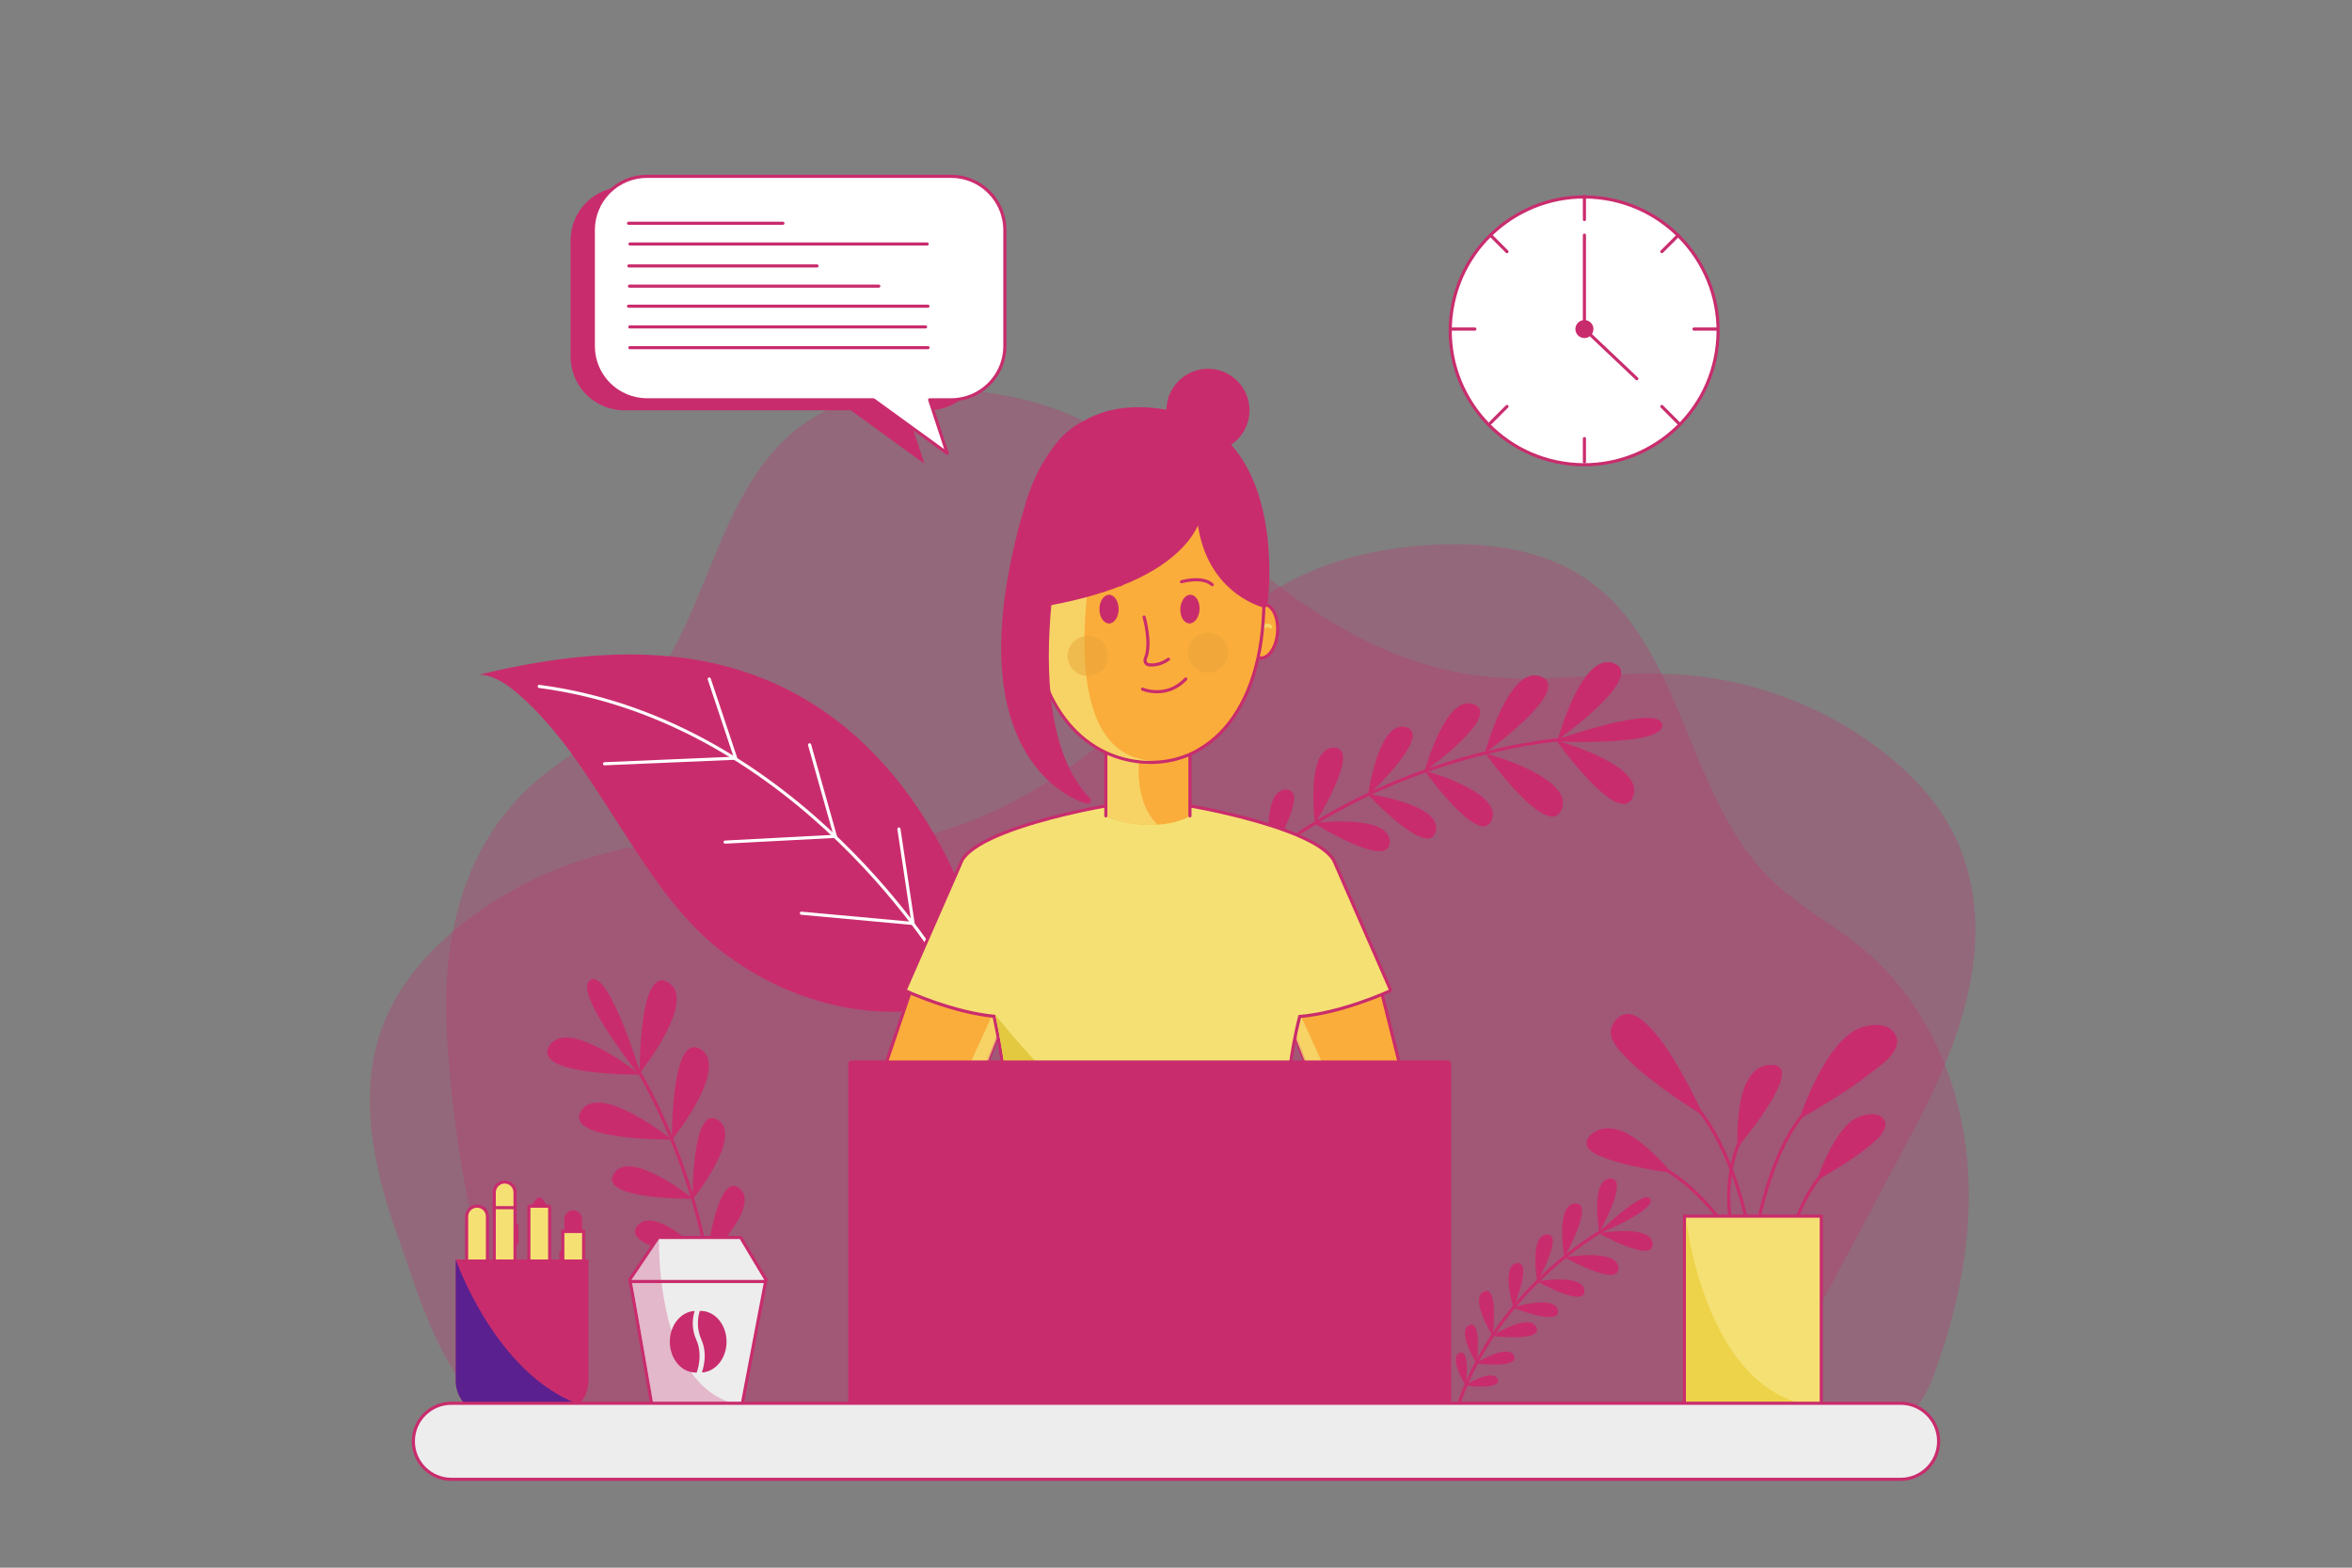 <?xml version="1.0" encoding="utf-8"?>
<!-- Generator: Adobe Illustrator 27.5.0, SVG Export Plug-In . SVG Version: 6.00 Build 0)  -->
<svg version="1.1" xmlns="http://www.w3.org/2000/svg" xmlns:xlink="http://www.w3.org/1999/xlink" x="0px" y="0px"
	viewBox="0 0 750 500" style="enable-background:new 0 0 750 500;" xml:space="preserve">
	<rect x="0" y="0" width="750" height="500" fill="#808080" stroke="none"/>
	<g id="BACKGROUND">
	</g>
	<g id="OBJECTS">
		<g>
			<path style="opacity:0.27;fill:#C92C6D;" d="M152.793,446.436c3.062,2.283,8.432,3.921,13.726,5.48h440.842
			c0.672-0.411,1.326-0.854,1.94-1.365c3.865-3.214,5.903-8.075,7.635-12.794c8.362-22.78,12.897-47.339,9.968-71.428
			c-2.929-24.089-13.817-47.677-32.395-63.288c-9.478-7.964-20.72-13.742-29.609-22.358c-27.298-26.458-27.682-74.431-59.01-95.966
			c-14.434-9.922-32.919-12.043-50.396-10.889c-16.327,1.078-32.719,4.854-46.848,13.105c-14.755,8.617-26.327,21.62-38.589,33.52
			c-24.578,23.855-54.429,44.578-88.449,48.545c-21.64,2.523-43.541-1.897-65.287-0.569c-23.736,1.45-46.999,9.926-66.104,24.086
			c-12.234,9.067-22.993,20.774-28.305,35.046c-7.859,21.116-2.898,44.803,4.695,66.016
			C131.846,408.212,140.036,436.925,152.793,446.436z" />
			<path style="opacity:0.27;fill:#C92C6D;" d="M596.479,386.305c-11.59,21.743-23.266,43.441-34.865,65.178
			c-1.561,2.926-3.225,5.968-5.969,7.832c-3.543,2.406-8.143,2.372-12.423,2.25c-23.193-0.66-46.331-1.082-69.521-1.293
			c-53.399-0.487-106.799-0.974-160.198-1.461c-23.96-0.218-47.919-0.437-71.879-0.655c-15.673-0.143-31.263,0.457-46.902,0.502
			c-7.952,0.023-16.393-1.498-22.273-6.852c-4.89-4.453-7.34-10.922-9.466-17.185c-11.444-33.717-18.334-68.974-20.456-104.516
			c-1.82-30.487,4.964-61.281,29.38-81.796c9.098-7.645,19.89-13.192,28.423-21.463c26.205-25.399,26.573-71.45,56.647-92.123
			c13.856-9.525,31.6-11.561,48.378-10.453c15.673,1.035,31.409,4.66,44.972,12.581c14.165,8.271,25.273,20.754,37.043,32.178
			c23.594,22.899,52.249,42.792,84.907,46.601c20.773,2.422,41.797-1.822,62.672-0.546c22.785,1.392,45.117,9.529,63.456,23.121
			c11.745,8.704,22.072,19.942,27.172,33.642c11.141,29.934-1.004,61.34-15.062,87.997
			C605.859,368.673,601.176,377.493,596.479,386.305z" />
		</g>
		<g>
			<g>
				<g>
					<g>
						<path style="fill:#C92C6D;" d="M509.812,393.314c0,0,17.48,9.857,17.19,3.435c-0.26-5.752-13.847-3.955-16.677-3.518
						C509.995,393.282,509.812,393.314,509.812,393.314z" />
					</g>
					<g>
						<path style="fill:#C92C6D;"
							d="M509.987,393.102c0,0,9.857-17.48,3.435-17.19C507,376.203,509.987,393.102,509.987,393.102z" />
					</g>
					<g>
						<path style="fill:#C92C6D;" d="M498.893,400.995c0,0,17.48,9.857,17.19,3.435C515.793,398.009,498.893,400.995,498.893,400.995
						z" />
					</g>
					<g>
						<path style="fill:#C92C6D;" d="M498.839,401.024c0,0,9.857-17.48,3.435-17.19C495.853,384.124,498.839,401.024,498.839,401.024
						z" />
					</g>
					<g>
						<path style="fill:#C92C6D;" d="M490.145,408.663c0,0,15.335,8.647,15.081,3.014
						C504.971,406.043,490.145,408.663,490.145,408.663z" />
					</g>
					<g>
						<path style="fill:#C92C6D;" d="M490.203,408.805c0,0,8.647-15.335,3.014-15.081
						C487.583,393.978,490.203,408.805,490.203,408.805z" />
					</g>
					<g>
						<path style="fill:#C92C6D;" d="M482.409,417.017c0,0,15.294,6.186,14.378,0.982
						C495.871,412.793,482.409,417.017,482.409,417.017z" />
					</g>
					<g>
						<path style="fill:#C92C6D;" d="M482.649,417.235c0,0,6.186-15.294,0.982-14.378
						C478.426,403.772,482.649,417.235,482.649,417.235z" />
					</g>
					<g>
						<g>
							<path style="fill:#C92C6D;" d="M475.763,426.077c0,0,16.374,2.022,14.143-2.769
							C487.675,418.517,475.763,426.077,475.763,426.077z" />
						</g>
						<g>
							<path style="fill:#C92C6D;" d="M475.97,426.059c0,0,2.022-16.374-2.769-14.143C468.41,414.147,475.97,426.059,475.97,426.059z
							" />
						</g>
					</g>
					<g>
						<g>
							<path style="fill:#C92C6D;" d="M470.547,434.848c0,0,14.196,1.753,12.262-2.401
							C480.875,428.293,470.547,434.848,470.547,434.848z" />
						</g>
						<g>
							<path style="fill:#C92C6D;" d="M470.905,434.925c0,0,1.753-14.196-2.401-12.262
							C464.35,424.597,470.905,434.925,470.905,434.925z" />
						</g>
					</g>
					<g>
						<g>
							<path style="fill:#C92C6D;" d="M467.063,441.901c0,0,12.124,1.497,10.473-2.05
							C475.884,436.303,467.063,441.901,467.063,441.901z" />
						</g>
						<g>
							<path style="fill:#C92C6D;" d="M467.434,442.02c0,0,1.497-12.124-2.05-10.473C461.836,433.199,467.434,442.02,467.434,442.02z
							" />
						</g>
					</g>
				</g>
			</g>
			<path style="fill:#C92C6D;" d="M509.035,393.844c0,0,19.228-7.864,17.201-11.431C524.208,378.846,509.035,393.844,509.035,393.844
			z" />
			<path style="fill:none;stroke:#C92C6D;stroke-miterlimit:10;"
				d="M512.841,391.409c0,0-42.306,22.038-51.114,69.477" />
		</g>
		<g>
			<g>
				<g>
					<g>
						<path style="fill:#C92C6D;" d="M204.067,342.727c0,0-34.69,0.37-28.901-9.116c5.185-8.497,24.27,5.543,28.193,8.563
						C203.816,342.525,204.067,342.727,204.067,342.727z" />
					</g>
					<g>
						<path style="fill:#C92C6D;" d="M203.979,342.261c0,0-0.37-34.69,9.116-28.901C222.58,319.149,203.979,342.261,203.979,342.261z
						" />
					</g>
					<g>
						<path style="fill:#C92C6D;" d="M214.209,363.459c0,0-34.69,0.369-28.901-9.116
						C191.096,344.857,214.209,363.459,214.209,363.459z" />
					</g>
					<g>
						<path style="fill:#C92C6D;" d="M214.266,363.547c0,0-0.37-34.69,9.116-28.901C232.868,340.434,214.266,363.547,214.266,363.547
						z" />
					</g>
					<g>
						<path style="fill:#C92C6D;" d="M221.073,382.361c0,0-30.434,0.324-25.355-7.998
						C200.796,366.041,221.073,382.361,221.073,382.361z" />
					</g>
					<g>
						<path style="fill:#C92C6D;" d="M220.866,382.528c0,0-0.324-30.434,7.998-25.355
						C237.186,362.251,220.866,382.528,220.866,382.528z" />
					</g>
					<g>
						<path style="fill:#C92C6D;" d="M225.832,401.46c0,0-28.322-3.37-22.598-10.491C208.957,383.848,225.832,401.46,225.832,401.46z
						" />
					</g>
					<g>
						<path style="fill:#C92C6D;" d="M225.287,401.591c0,0,3.37-28.322,10.491-22.598
						C242.899,384.716,225.287,401.591,225.287,401.591z" />
					</g>
				</g>
			</g>
			<path style="fill:#C92C6D;" d="M204.801,344.177c0,0-22.576-27.931-16.533-31.645
			C194.311,308.817,204.801,344.177,204.801,344.177z" />
			<path style="fill:none;stroke:#C92C6D;stroke-linecap:round;stroke-linejoin:round;stroke-miterlimit:10;" d="M201.065,337.318
			c0,0,27.972,41.979,27.637,98.163" />
		</g>
		<g>
			<g>
				<g>
					<g>
						<path style="fill:#C92C6D;" d="M496.301,236.19c0,0,20.135,28.251,24.391,17.986c3.812-9.195-18.776-16.348-23.526-17.74
						C496.612,236.274,496.301,236.19,496.301,236.19z" />
					</g>
					<g>
						<path style="fill:#C92C6D;" d="M496.73,235.987c0,0,28.251-20.135,17.986-24.391C504.45,207.341,496.73,235.987,496.73,235.987
						z" />
					</g>
					<g>
						<path style="fill:#C92C6D;" d="M473.574,240.206c0,0,20.135,28.251,24.391,17.986
						C502.221,247.927,473.574,240.206,473.574,240.206z" />
					</g>
					<g>
						<path style="fill:#C92C6D;" d="M473.469,240.212c0,0,28.251-20.135,17.986-24.391
						C481.19,211.566,473.469,240.212,473.469,240.212z" />
					</g>
					<g>
						<path style="fill:#C92C6D;" d="M454.256,245.793c0,0,17.665,24.785,21.398,15.779
						C479.388,252.566,454.256,245.793,454.256,245.793z" />
					</g>
					<g>
						<path style="fill:#C92C6D;" d="M454.243,246.059c0,0,24.785-17.664,15.779-21.398
						C461.015,220.927,454.243,246.059,454.243,246.059z" />
					</g>
					<g>
						<path style="fill:#C92C6D;" d="M436.018,253.197c0,0,19.405,20.902,21.789,12.082
						C460.19,256.46,436.018,253.197,436.018,253.197z" />
					</g>
					<g>
						<path style="fill:#C92C6D;" d="M436.233,253.715c0,0,20.902-19.405,12.082-21.789
						C439.496,229.543,436.233,253.715,436.233,253.715z" />
					</g>
					<g>
						<g>
							<path style="fill:#C92C6D;" d="M418.968,262.507c0,0,24.15,15.174,24.172,6.039
							C443.162,259.409,418.968,262.507,418.968,262.507z" />
						</g>
						<g>
							<path style="fill:#C92C6D;" d="M419.305,262.631c0,0,15.175-24.15,6.039-24.172
							C416.208,238.437,419.305,262.631,419.305,262.631z" />
						</g>
					</g>
					<g>
						<g>
							<path style="fill:#C92C6D;" d="M404.37,272.412c0,0,20.938,13.156,20.957,5.235
							C425.346,269.726,404.37,272.412,404.37,272.412z" />
						</g>
						<g>
							<path style="fill:#C92C6D;" d="M404.874,272.795c0,0,13.156-20.938,5.235-20.957
							C402.188,251.819,404.874,272.795,404.874,272.795z" />
						</g>
					</g>
					<g>
						<g>
							<path style="fill:#C92C6D;" d="M393.743,280.898c0,0,17.882,11.236,17.898,4.471
							C411.658,278.604,393.743,280.898,393.743,280.898z" />
						</g>
						<g>
							<path style="fill:#C92C6D;" d="M394.237,281.356c0,0,11.236-17.882,4.471-17.898
							C391.943,263.441,394.237,281.356,394.237,281.356z" />
						</g>
					</g>
				</g>
			</g>
			<path style="fill:#C92C6D;"
				d="M494.697,236.451c0,0,35.869,1.792,35.311-5.28C529.451,224.1,494.697,236.451,494.697,236.451z" />
			<path style="fill:none;stroke:#C92C6D;stroke-miterlimit:10;"
				d="M502.441,235.43c0,0-82.394,3.471-130.977,71.276" />
		</g>
		<g>
			<g>
				<g>
					<path style="fill:#C92C6D;" d="M316.324,316.203c1.252-0.544-9.122-31.023-9.796-32.635
					c-10.063-24.078-25.079-43.678-43.262-56.367c-33.59-23.44-72.827-21.051-110.512-12.038c4.673,0.112,8.902,3.053,12.724,6.369
					c25.005,21.697,38.27,61.281,64.048,81.428C254.521,322.496,287.175,328.759,316.324,316.203z" />
				</g>
			</g>
			<g>
				<path style="fill:none;stroke:#FFFFFF;stroke-linecap:round;stroke-linejoin:round;stroke-miterlimit:10;"
					d="M301.393,309.599
				c0,0-46.315-79.727-129.431-90.675" />
				<polyline
					style="fill:none;stroke:#FFFFFF;stroke-linecap:round;stroke-linejoin:round;stroke-miterlimit:10;"
					points="
				226.16,216.566 234.592,241.815 192.783,243.597 			" />
				<polyline
					style="fill:none;stroke:#FFFFFF;stroke-linecap:round;stroke-linejoin:round;stroke-miterlimit:10;"
					points="
				258.163,237.561 266.386,266.742 231.229,268.581 			" />
				<polyline
					style="fill:none;stroke:#FFFFFF;stroke-linecap:round;stroke-linejoin:round;stroke-miterlimit:10;"
					points="
				286.65,264.414 291.158,294.52 255.556,291.263 			" />
			</g>
		</g>
		<g>
			<g>
				<g>
					<g>
						<g>
							<polygon style="fill:#FAAD3B;stroke:#C92C6D;stroke-miterlimit:10;" points="326.804,308.56 321.073,323.109 283.244,419.204 
							279.313,404.962 275.121,361.095 291.29,313.299 						" />
							<g style="opacity:0.75;">
								<polygon style="fill:#F5E073;"
									points="321.073,323.109 283.244,419.204 279.313,404.962 317.08,322.264 							" />
							</g>
						</g>
						<g>
							<polygon style="fill:#FAAD3B;stroke:#C92C6D;stroke-miterlimit:10;" points="455.989,378.143 450.992,403.284 
							447.833,419.204 410.004,323.109 404.261,308.56 439.775,313.299 						" />
							<g style="opacity:0.75;">
								<polygon style="fill:#F5E073;"
									points="450.992,403.284 447.833,419.204 410.004,323.109 413.997,322.264 							" />
							</g>
						</g>
						<g>
							<g>
								<g>
									<path style="fill:#F5E073;" d="M323.31,378.635c-0.131,0-0.257-0.052-0.351-0.144c-0.096-0.094-0.149-0.223-0.149-0.356
									c0-0.805-0.02-1.617-0.05-2.422l-0.028-1.194l-0.029-0.704c-0.018-0.421-0.035-0.837-0.061-1.247
									c-0.051-0.938-0.101-1.869-0.141-2.801c-0.119-1.663-0.248-3.33-0.398-4.977l-0.022-0.254
									c-0.017-0.181-0.033-0.359-0.04-0.543l-0.031-1.103l-0.025-0.588c-0.018-0.431-0.036-0.855-0.064-1.286l-0.15-2.795
									c-0.109-1.669-0.239-3.325-0.389-4.981l-0.12-1.433l-0.169-1.607c-0.054-0.542-0.102-1.027-0.159-1.495l-0.074-0.674
									c-0.063-0.576-0.124-1.145-0.196-1.714l-0.078-0.577l-0.182-1.485c-0.06-0.484-0.119-0.961-0.188-1.427l-0.039-0.273
									c-0.057-0.398-0.113-0.791-0.163-1.177l-0.278-1.888c-0.043-0.301-0.086-0.603-0.138-0.899
									c-0.071-0.478-0.141-0.923-0.22-1.368c-0.211-1.358-0.431-2.676-0.65-3.964c-0.06-0.368-0.119-0.713-0.188-1.068
									c-0.138-0.81-0.286-1.596-0.432-2.368l-0.108-0.576c-0.109-0.565-0.219-1.114-0.329-1.663
									c-0.234-1.207-0.467-2.354-0.693-3.444c-13.188-1.266-27.798-7.941-27.946-8.01c-0.247-0.114-0.358-0.405-0.249-0.654
									l18.03-41.18c4.076-6.5,20.171-11.508,32.961-14.576c6.421-1.529,11.55-2.462,12.662-2.658
									c0.063-0.029,0.132-0.046,0.201-0.046c0.015,0,13.219,1.202,13.219,1.202s13.58-1.202,13.594-1.202
									c0.076,0,0.15,0.017,0.219,0.05c2.606,0.445,39.157,6.946,45.565,17.165l18.064,41.245c0.109,0.249-0.001,0.54-0.249,0.654
									c-0.152,0.07-15.257,6.967-28.605,8.076c-5.703,21.906-5.368,52.307-5.364,52.612c0.004,0.276-0.217,0.503-0.492,0.507
									l-12.559,0.191l-18.93,0.3l-22.061,0.34l-2.612,0.03C352.426,378.185,323.313,378.635,323.31,378.635z" />
									<path style="fill:#C92C6D;" d="M379.45,257.515v0.02c0.13,0.02,38.92,6.69,45.36,16.96l18.03,41.18
									c0,0-15.29,7.04-28.79,8.06c-5.88,22.25-5.47,53.09-5.47,53.09l-12.56,0.19l-18.93,0.3l-22.06,0.34l-2.61,0.03l-11.52,0.18
									l-17.59,0.27c0-0.81-0.02-1.63-0.05-2.44c-0.01-0.43-0.02-0.86-0.03-1.27c-0.03-0.64-0.05-1.27-0.09-1.89
									c-0.05-0.93-0.1-1.86-0.14-2.79c-0.12-1.68-0.25-3.35-0.4-5c-0.02-0.26-0.05-0.51-0.06-0.77c-0.01-0.37-0.02-0.75-0.03-1.1
									c-0.03-0.64-0.05-1.26-0.09-1.89c-0.05-0.93-0.1-1.86-0.15-2.79c-0.11-1.68-0.24-3.34-0.39-5
									c-0.04-0.48-0.08-0.95-0.12-1.43c-0.06-0.54-0.11-1.08-0.17-1.62c-0.05-0.5-0.1-1.01-0.16-1.5
									c-0.09-0.81-0.17-1.6-0.27-2.39c-0.03-0.2-0.05-0.39-0.08-0.59c-0.06-0.5-0.12-0.98-0.18-1.47
									c-0.06-0.49-0.12-0.97-0.19-1.44c-0.07-0.49-0.14-0.97-0.2-1.44c-0.07-0.47-0.14-0.95-0.21-1.42
									c-0.07-0.46-0.13-0.93-0.21-1.39c-0.07-0.47-0.14-0.92-0.22-1.37c-0.21-1.35-0.43-2.67-0.65-3.96
									c-0.06-0.37-0.12-0.72-0.19-1.08c-0.17-1-0.36-1.98-0.54-2.94c-0.11-0.57-0.22-1.12-0.33-1.67
									c-0.26-1.34-0.52-2.61-0.77-3.81c-13.35-1.18-28.15-8-28.15-8l18.03-41.18c4.02-6.4,20.66-11.42,32.62-14.29
									c7.18-1.71,12.68-2.66,12.73-2.67l0.01-0.02l0.3,0.03l12.88,1.17L379.45,257.515 M352.63,256.515
									c-0.124,0-0.246,0.023-0.358,0.067c-1.305,0.233-6.365,1.163-12.613,2.651c-12.883,3.091-29.106,8.156-33.235,14.731
									c-0.026,0.042-0.049,0.086-0.069,0.131l-18.03,41.18c-0.219,0.499,0.003,1.081,0.497,1.309
									c0.599,0.276,14.581,6.664,27.739,8.017c0.202,0.98,0.41,2.005,0.618,3.075c0.114,0.571,0.222,1.11,0.33,1.669l0.113,0.598
									c0.144,0.761,0.29,1.534,0.423,2.32c0.072,0.373,0.13,0.713,0.189,1.073c0.221,1.293,0.44,2.608,0.649,3.954
									c0.082,0.462,0.15,0.903,0.219,1.364c0.054,0.314,0.096,0.609,0.139,0.902l0.072,0.491l0.105,0.71l0.105,0.707
									c0.049,0.383,0.108,0.794,0.167,1.213l0.032,0.221c0.07,0.468,0.128,0.939,0.187,1.42l0.06,0.488l0.12,0.979
									c0.018,0.122,0.03,0.213,0.041,0.304c0.013,0.104,0.027,0.208,0.043,0.315c0.068,0.538,0.129,1.098,0.19,1.666l0.075,0.686
									c0.056,0.456,0.102,0.918,0.147,1.374l0.011,0.115c0.031,0.278,0.058,0.545,0.085,0.813
									c0.028,0.273,0.056,0.546,0.086,0.818l0.06,0.717l0.058,0.686c0.151,1.669,0.281,3.343,0.389,4.982l0.149,2.778
									c0.027,0.432,0.045,0.849,0.063,1.271l0.027,0.612l0.022,0.801l0.008,0.279c0.008,0.2,0.024,0.384,0.041,0.57l0.022,0.25
									c0.135,1.487,0.265,3.116,0.4,4.994c0.039,0.905,0.089,1.839,0.139,2.773c0.027,0.426,0.045,0.846,0.063,1.27l0.027,0.613
									l0.029,1.247c0.034,0.91,0.05,1.696,0.05,2.417c0,0.268,0.107,0.524,0.298,0.712c0.187,0.184,0.439,0.288,0.702,0.288
									c0.005,0,0.01,0,0.015,0l17.59-0.27l11.52-0.18l2.606-0.03l22.064-0.34l18.93-0.3l12.559-0.19
									c0.552-0.008,0.992-0.462,0.985-1.013c-0.004-0.304-0.333-30.33,5.259-52.139c13.332-1.201,27.799-7.804,28.419-8.09
									c0.495-0.228,0.716-0.81,0.498-1.31l-18.03-41.18c-0.02-0.045-0.043-0.089-0.069-0.13
									c-6.507-10.376-42.978-16.889-45.875-17.387c-0.108-0.04-0.223-0.062-0.339-0.062c-0.027,0-0.054,0.001-0.081,0.004
									l-13.551,1.192l-12.791-1.162l-0.291-0.029C352.696,256.517,352.663,256.515,352.63,256.515L352.63,256.515z" />
								</g>
							</g>
						</g>
						<path style="fill:#E3C940;" d="M377.09,377.315l-22.06,0.34l-2.61,0.03l-29.11,0.45c0-0.81-0.02-1.63-0.05-2.44
						c-0.01-0.43-0.02-0.86-0.03-1.27c-0.03-0.64-0.05-1.27-0.09-1.89c-0.05-0.93-0.1-1.86-0.14-2.79c-0.12-1.68-0.25-3.35-0.4-5
						c-0.02-0.26-0.05-0.51-0.06-0.77c-0.01-0.37-0.02-0.75-0.03-1.1c-0.03-0.64-0.05-1.26-0.09-1.89c-0.05-0.93-0.1-1.86-0.15-2.79
						c-0.11-1.68-0.24-3.34-0.39-5c-0.04-0.48-0.08-0.95-0.12-1.43c-0.06-0.54-0.11-1.08-0.17-1.62c-0.05-0.5-0.1-1.01-0.16-1.5
						c-0.09-0.81-0.17-1.6-0.27-2.39c-0.03-0.2-0.05-0.39-0.08-0.59c-0.06-0.5-0.12-0.98-0.18-1.47c-0.06-0.49-0.12-0.97-0.19-1.44
						c-0.07-0.49-0.14-0.97-0.2-1.44c-0.07-0.47-0.14-0.95-0.21-1.42c-0.07-0.46-0.13-0.93-0.21-1.39
						c-0.07-0.47-0.14-0.92-0.22-1.37c-0.21-1.35-0.43-2.67-0.65-3.96c-0.06-0.37-0.12-0.72-0.19-1.08c-0.17-1-0.36-1.98-0.54-2.94
						c-0.11-0.57-0.22-1.12-0.33-1.67c-0.26-1.34-0.52-2.61-0.77-3.81C317.39,323.675,345.67,360.065,377.09,377.315z" />
					</g>
					<g>
						<g>
							<g>
								<path style="fill:#FAAD3B;" d="M379.45,229.925v30.28c0,0-3.17,2.38-10.34,2.81c-0.7,0.04-1.45,0.06-2.23,0.06
								c-4.98,0-8.66-0.79-11.02-1.54c-2.15-0.68-3.23-1.33-3.23-1.33v-27.06L379.45,229.925z" />
								<g style="opacity:0.75;">
									<path style="fill:#F5E073;" d="M369.11,263.015c-0.7,0.04-1.45,0.06-2.23,0.06c-4.98,0-8.66-0.79-11.02-1.54
									c-2.15-0.68-3.23-1.33-3.23-1.33v-24.89l10.76,5.17C363.39,240.485,360.98,255.195,369.11,263.015z" />
								</g>
								<polyline
									style="fill:none;stroke:#C92C6D;stroke-linecap:round;stroke-linejoin:round;stroke-miterlimit:10;"
									points="
								352.628,260.209 352.628,233.141 379.45,229.921 379.45,260.209 							" />
							</g>
							<g>
								<g>
									<g>
										<path style="fill:#FAAD3B;stroke:#C92C6D;stroke-miterlimit:10;" d="M333.725,200.971c0.339,4.715-1.556,8.693-4.233,8.885
										c-2.676,0.192-5.12-3.474-5.459-8.189c-0.339-4.715,1.556-8.693,4.232-8.886
										C330.942,192.589,333.386,196.255,333.725,200.971z" />
										<g>
											<g style="opacity:0.75;">
												<path style="fill:#F5E073;" d="M325.844,199.481c0.724-0.704,1.813-0.723,2.659-0.212
												c0.973,0.588,1.358,1.747,1.665,2.775c0.215,0.719-0.907,1.026-1.121,0.309c-0.185-0.619-0.368-1.314-0.815-1.806
												c-0.385-0.423-1.1-0.697-1.566-0.244C326.129,200.826,325.306,200.004,325.844,199.481L325.844,199.481z" />
											</g>
										</g>
									</g>
									<g>
										<path style="fill:#FAAD3B;stroke:#C92C6D;stroke-miterlimit:10;" d="M397.701,200.971
										c-0.339,4.715,1.556,8.693,4.232,8.885c2.676,0.192,5.12-3.474,5.459-8.189c0.339-4.715-1.556-8.693-4.232-8.886
										C400.484,192.589,398.04,196.255,397.701,200.971z" />
										<g>
											<g style="opacity:0.75;">
												<path style="fill:#F5E073;" d="M405.582,199.481c-0.724-0.704-1.813-0.723-2.66-0.212
												c-0.973,0.588-1.358,1.747-1.665,2.775c-0.215,0.719,0.907,1.026,1.122,0.309c0.185-0.619,0.368-1.314,0.815-1.806
												c0.385-0.423,1.1-0.697,1.566-0.244C405.297,200.826,406.12,200.004,405.582,199.481L405.582,199.481z" />
											</g>
										</g>
									</g>
									<g>
										<g>
											<g>
												<path style="fill:#FAAD3B;" d="M366.836,243.161c-2.887,0-5.749-0.371-8.504-1.103c-2.068-0.54-4.06-1.268-5.918-2.163
												c-0.684-0.325-1.29-0.638-1.85-0.955c-0.922-0.512-1.881-1.116-2.929-1.845c-8.338-5.838-14.183-15.504-16.903-27.954
												c-1.174-5.519-1.74-11.571-1.682-17.991c-0.042-1.546-0.028-3.072,0.041-4.519l0.006-0.138l0.02-0.035
												c0.846-15.306,8.03-28.721,19.232-35.905c0.76-0.493,1.536-0.951,2.306-1.36c4.398-2.423,9.138-3.719,14.082-3.849
												c0.312-0.009,0.625-0.014,0.938-0.014c6.176,0,12.307,1.887,17.729,5.456c10.007,6.571,17.147,18.54,19.102,32.016
												l0.052,0.5c0.263,1.85,0.423,3.763,0.473,5.669c0.021,1.34,0.021,2.656,0,3.941l-0.059,1.858
												c-0.157,4.354-0.594,8.552-1.298,12.482c-2.714,14.863-9.554,26.142-19.262,31.765c-0.729,0.469-1.571,0.922-2.553,1.372
												l-0.303-0.412l0.209,0.454l-0.119,0.053c-3.637,1.631-7.593,2.527-11.749,2.659
												C367.542,243.156,367.188,243.161,366.836,243.161z" />
												<path style="fill:#C92C6D;" d="M365.674,145.831c6.29,0,12.241,1.941,17.456,5.374c9.73,6.39,16.89,17.94,18.88,31.67
												l0.05,0.48c0.26,1.83,0.42,3.72,0.47,5.63c0.02,1.33,0.02,2.64,0,3.92c-0.02,0.62-0.04,1.24-0.06,1.85
												c-0.16,4.43-0.6,8.56-1.29,12.41c-2.8,15.34-9.73,26.04-19.02,31.42c-0.81,0.52-1.66,0.96-2.51,1.35
												c-0.07,0.03-0.13,0.06-0.2,0.09c-3.59,1.61-7.48,2.49-11.57,2.62c-0.348,0.011-0.696,0.016-1.044,0.016
												c-2.845,0-5.658-0.365-8.376-1.086c-1.99-0.52-3.94-1.22-5.83-2.13c-0.61-0.29-1.22-0.6-1.82-0.94
												c-0.99-0.55-1.94-1.16-2.89-1.82c-7.74-5.42-13.85-14.61-16.7-27.65c-1.13-5.31-1.73-11.27-1.67-17.88
												c-0.04-1.51-0.03-3.02,0.04-4.5c0-0.02,0-0.02,0.02-0.05c0.82-15.44,8.25-28.73,19.01-35.63
												c0.74-0.48,1.5-0.93,2.27-1.34c4.23-2.33,8.9-3.66,13.86-3.79C365.058,145.836,365.367,145.831,365.674,145.831
												 M365.675,144.831h-0.001c-0.317,0-0.635,0.005-0.954,0.014c-5.02,0.132-9.837,1.448-14.312,3.914
												c-0.769,0.409-1.558,0.875-2.332,1.377c-11.326,7.263-18.593,20.812-19.456,36.265c-0.018,0.075-0.03,0.159-0.03,0.254
												c-0.068,1.408-0.082,2.947-0.04,4.526c-0.059,6.422,0.51,12.511,1.691,18.062c2.749,12.579,8.664,22.35,17.105,28.261
												c1.067,0.742,2.04,1.354,2.978,1.875c0.565,0.32,1.181,0.638,1.876,0.969c1.882,0.906,3.904,1.645,6.007,2.194
												c2.794,0.742,5.699,1.119,8.629,1.119c0.358,0,0.716-0.006,1.075-0.017c4.222-0.134,8.242-1.045,11.948-2.707l0.11-0.049
												l0.075-0.034c1.027-0.471,1.888-0.934,2.657-1.428c9.798-5.673,16.724-17.075,19.464-32.082
												c0.708-3.953,1.147-8.175,1.306-12.553l0.06-1.854c0.021-1.302,0.021-2.632,0-3.967c-0.051-1.938-0.212-3.871-0.48-5.756
												l-0.046-0.443c-1.978-13.655-9.201-25.753-19.326-32.402C378.174,146.746,371.948,144.831,365.675,144.831
												L365.675,144.831z" />
											</g>
											<path
												style="fill:none;stroke:#C92C6D;stroke-linecap:round;stroke-linejoin:round;stroke-miterlimit:10;"
												d="
											M364.825,196.818c0,0,2.467,8.421,0.427,13.197c-0.392,0.919,0.175,1.938,1.169,2.035
											c1.538,0.151,3.774-0.076,6.182-1.796" />
											<path
												style="fill:none;stroke:#C92C6D;stroke-linecap:round;stroke-linejoin:round;stroke-miterlimit:10;"
												d="
											M364.332,219.792c0,0,7.588,3.288,13.781-3.226" />
											<path
												style="fill:none;stroke:#C92C6D;stroke-linecap:round;stroke-linejoin:round;stroke-miterlimit:10;"
												d="
											M376.774,185.54c0,0,6.598-1.931,9.777,0.934" />
											<path
												style="fill:none;stroke:#C92C6D;stroke-linecap:round;stroke-linejoin:round;stroke-miterlimit:10;"
												d="
											M347.64,185.54c0,0,6.598-1.931,9.777,0.934" />
											<g style="opacity:0.75;">
												<path style="fill:#F5E073;" d="M367.88,242.645c-3.2,0.1-6.37-0.26-9.42-1.07c-1.99-0.52-3.94-1.22-5.83-2.13
												c-0.61-0.29-1.22-0.6-1.82-0.94c-0.99-0.55-1.94-1.16-2.89-1.82c-7.74-5.42-13.85-14.61-16.7-27.65
												c-1.13-5.31-1.73-11.27-1.67-17.88c-0.04-1.51-0.03-3.02,0.04-4.5c0-0.02,0-0.02,0.02-0.05
												c0.82-15.44,8.25-28.73,19.01-35.63l2.7,11.22c0,0-13.26,51.92,1.31,72.35C356.03,239.315,360.94,242.365,367.88,242.645
												z" />
											</g>
										</g>
										<g>
											<g style="opacity:0.49;">
												<path style="fill:#E8A137;" d="M391.413,209.668c-0.813,3.437-4.258,5.564-7.695,4.751
												c-3.437-0.813-5.564-4.258-4.751-7.695c0.813-3.437,4.258-5.564,7.695-4.751
												C390.1,202.786,392.227,206.231,391.413,209.668z" />
												<path style="fill:#E8A137;" d="M353.062,210.671c-0.813,3.437-4.258,5.564-7.695,4.751
												c-3.437-0.813-5.564-4.258-4.751-7.695c0.813-3.437,4.258-5.564,7.696-4.751
												C351.749,203.789,353.875,207.234,353.062,210.671z" />
											</g>
											<g>
												<g>
													<g>
														<g>
															<path style="fill:#C92C6D;" d="M382.519,194.07c-0.001,2.527-1.377,4.663-3.074,4.773
															c-1.697,0.11-3.072-1.848-3.071-4.376c0.001-2.526,1.376-4.664,3.075-4.775
															C381.145,189.583,382.52,191.543,382.519,194.07z" />
															<path style="fill:#C92C6D;" d="M356.705,193.908c0.135,2.524-1.124,4.731-2.813,4.932
															c-1.688,0.201-3.168-1.681-3.302-4.205c-0.135-2.522,1.124-4.731,2.814-4.933
															C355.092,189.502,356.57,191.385,356.705,193.908z" />
														</g>
													</g>
												</g>
											</g>
										</g>
									</g>
								</g>
							</g>
						</g>
					</g>
				</g>
			</g>
			<g>
				<path style="fill:#C92C6D;" d="M346.839,255.842c-0.039,0-0.078-0.005-0.118-0.014c-0.453-0.11-11.196-2.835-19.047-15.923
				c-9.663-16.107-10.501-39.989-2.489-70.982c0.565-2.187,1.183-4.349,1.836-6.428c0.126-0.516,0.271-1.06,0.433-1.602
				c1.83-6.139,4.289-11.464,7.309-15.83c3.087-4.773,6.615-8.162,10.48-10.061c5.086-3.076,11.094-4.647,17.82-4.647
				c2.967,0,6.126,0.307,9.395,0.912c-0.006-0.137-0.009-0.274-0.009-0.413c0-7.026,5.716-12.742,12.742-12.742
				c7.026,0,12.742,5.716,12.742,12.742c0,4.454-2.32,8.563-6.097,10.873c16.185,17.738,11.865,50.787,11.819,51.122
				c-0.018,0.14-0.097,0.265-0.213,0.345c-0.084,0.058-0.183,0.087-0.282,0.087c-0.039,0-0.077-0.004-0.116-0.014
				c-0.191-0.045-18.311-4.63-20.775-27.509c-2.259,6.501-11.3,20.058-47.479,26.828c-1.988,20.622-1.412,48.042,12.411,62.41
				c0.154,0.16,0.184,0.402,0.073,0.596C347.182,255.748,347.015,255.842,346.839,255.842z" />
				<path style="fill:#C92C6D;" d="M385.19,118.613c6.761,0,12.242,5.481,12.242,12.242c0,4.641-2.583,8.678-6.39,10.754
				c16.717,17.648,12.117,51.172,12.117,51.172s-19.801-4.712-20.641-30.637c0,0-0.082,21.124-48.192,30.019
				c-1.979,20.137-1.744,48.361,12.512,63.179c0,0-40.919-9.89-21.171-86.293c0.585-2.265,1.197-4.391,1.829-6.403
				c0.133-0.538,0.276-1.075,0.435-1.609c1.73-5.801,4.101-11.149,7.242-15.687c3.213-4.967,6.689-8.128,10.289-9.898
				c4.833-2.922,10.646-4.596,17.599-4.596c2.999,0,6.211,0.311,9.647,0.968c0.099,0.019,0.194,0.043,0.292,0.063
				c-0.029-0.341-0.052-0.684-0.052-1.032C372.948,124.094,378.429,118.613,385.19,118.613 M385.19,117.613
				c-7.24,0-13.141,5.839-13.241,13.056c-3.086-0.54-6.072-0.813-8.888-0.813c-6.802,0-12.884,1.587-18.079,4.717
				c-3.932,1.944-7.514,5.386-10.649,10.233c-3.033,4.382-5.515,9.755-7.36,15.945c-0.147,0.494-0.291,1.026-0.44,1.625
				c-0.653,2.08-1.27,4.241-1.834,6.423c-8.046,31.128-7.19,55.138,2.545,71.364c7.958,13.265,18.897,16.039,19.359,16.151
				c0.078,0.019,0.157,0.028,0.235,0.028c0.352,0,0.686-0.187,0.867-0.502c0.221-0.385,0.161-0.871-0.147-1.191
				c-13.609-14.145-14.244-41.168-12.309-61.641c19.775-3.744,33.884-9.969,41.941-18.504c2.396-2.539,3.885-4.918,4.81-6.897
				c1.558,10.444,6.399,16.75,10.494,20.33c5.182,4.529,10.22,5.766,10.432,5.817c0.077,0.018,0.154,0.027,0.232,0.027
				c0.2,0,0.397-0.06,0.565-0.175c0.233-0.159,0.387-0.41,0.426-0.689c0.187-1.365,4.33-33.11-11.55-51.087
				c3.626-2.45,5.832-6.549,5.832-10.976C398.432,123.553,392.492,117.613,385.19,117.613L385.19,117.613z" />
			</g>
		</g>
		<g>
			<path style="fill:#C92C6D;" d="M271.508,451.656c-0.276,0-0.5-0.224-0.5-0.5V339.225c0-0.276,0.224-0.5,0.5-0.5h190.219
			c0.276,0,0.5,0.224,0.5,0.5v111.931c0,0.276-0.224,0.5-0.5,0.5H271.508z" />
			<path style="fill:#C92C6D;" d="M461.727,339.225v111.93H271.508v-111.93H461.727 M461.727,338.225H271.508c-0.552,0-1,0.448-1,1
			v111.93c0,0.552,0.448,1,1,1h190.219c0.552,0,1-0.448,1-1v-111.93C462.727,338.673,462.279,338.225,461.727,338.225
			L461.727,338.225z" />
		</g>
		<g>
			<g>
				<path style="fill:#EDEDED;" d="M208.86,451.415c-0.244,0-0.452-0.176-0.493-0.415c-1.979-11.516-7.183-41.621-7.483-42.62
				c-0.045-0.151-0.018-0.321,0.076-0.448c0.094-0.127,0.241-0.207,0.399-0.207h42.36c0.149,0,0.29,0.066,0.385,0.182
				c0.095,0.114,0.134,0.266,0.106,0.412l-7.59,39.83c-0.006,0.033-0.016,0.065-0.028,0.096l-0.522,2.764
				c-0.044,0.236-0.251,0.407-0.491,0.407H208.86z" />
				<path style="fill:#C92C6D;" d="M243.72,408.225l-7.59,39.83h-0.01l-0.54,2.86h-26.72c0,0-7.17-41.71-7.5-42.69H243.72
				 M243.72,407.225h-42.36c-0.322,0-0.624,0.155-0.812,0.417c-0.188,0.262-0.238,0.598-0.136,0.903
				c0.296,1.092,4.626,26.043,7.462,42.54c0.083,0.48,0.499,0.831,0.986,0.831h26.72c0.481,0,0.893-0.342,0.983-0.815l0.515-2.726
				c0.015-0.043,0.026-0.087,0.035-0.133l7.59-39.83c0.056-0.293-0.022-0.595-0.212-0.825
				C244.3,407.358,244.018,407.225,243.72,407.225L243.72,407.225z M243.72,409.225h0.005H243.72L243.72,409.225z" />
			</g>
			<g>
				<path style="fill:#C92C6D;"
					d="M222.043,427.341c-1.635-3.68-1.212-7.011-0.536-9.213c-4.397,0.197-7.913,4.507-7.913,9.809
				c0,5.428,3.682,9.828,8.225,9.828c0.123,0,0.242-0.016,0.364-0.022C223.046,435.136,223.75,431.181,222.043,427.341z" />
				<path style="fill:#C92C6D;"
					d="M231.678,427.937c0-5.428-3.682-9.828-8.225-9.828c-0.105,0-0.207,0.014-0.312,0.019
				c-0.676,2.202-1.1,5.533,0.536,9.213c1.707,3.84,1.003,7.795,0.139,10.401C228.189,437.513,231.678,433.217,231.678,427.937z" />
			</g>
			<g>
				<path style="fill:#EDEDED;" d="M201.36,408.725c-0.185,0-0.355-0.103-0.441-0.266c-0.087-0.163-0.077-0.36,0.027-0.514
				l4.09-6.059l4.7-6.98c0.093-0.138,0.248-0.221,0.414-0.221h25.76c0.176,0,0.339,0.093,0.429,0.243l4.17,6.98l3.64,6.059
				c0.093,0.155,0.095,0.348,0.006,0.504c-0.089,0.157-0.255,0.254-0.435,0.254H201.36z" />
				<path style="fill:#C92C6D;" d="M235.91,395.185l4.17,6.98l3.64,6.06h-42.36l4.09-6.06l4.7-6.98H235.91 M235.91,394.185h-25.76
				c-0.333,0-0.644,0.165-0.829,0.441l-4.7,6.98l-4.089,6.059c-0.207,0.307-0.228,0.702-0.054,1.029
				c0.174,0.327,0.513,0.531,0.883,0.531h42.36c0.36,0,0.693-0.194,0.87-0.508c0.177-0.314,0.173-0.698-0.013-1.007l-3.64-6.06
				l-4.169-6.978C236.588,394.37,236.262,394.185,235.91,394.185L235.91,394.185z" />
			</g>
		</g>
		<g>

			<ellipse transform="matrix(0.158 -0.987 0.987 0.158 321.38 587.548)"
				style="fill:#FFFFFF;stroke:#C92C6D;stroke-linecap:round;stroke-linejoin:round;stroke-miterlimit:10;"
				cx="505.235" cy="105.313" rx="42.721" ry="42.721" />
			<g>
				<g>

					<line
						style="fill:#FFFFFF;stroke:#C92C6D;stroke-linecap:round;stroke-linejoin:round;stroke-miterlimit:10;"
						x1="505.235" y1="62.592" x2="505.235" y2="70.023" />

					<line
						style="fill:#FFFFFF;stroke:#C92C6D;stroke-linecap:round;stroke-linejoin:round;stroke-miterlimit:10;"
						x1="505.235" y1="139.877" x2="505.235" y2="147.309" />
				</g>
				<g>

					<line
						style="fill:#FFFFFF;stroke:#C92C6D;stroke-linecap:round;stroke-linejoin:round;stroke-miterlimit:10;"
						x1="462.877" y1="104.95" x2="470.309" y2="104.95" />

					<line
						style="fill:#FFFFFF;stroke:#C92C6D;stroke-linecap:round;stroke-linejoin:round;stroke-miterlimit:10;"
						x1="540.162" y1="104.95" x2="547.594" y2="104.95" />
				</g>
			</g>
			<g>
				<g>

					<line
						style="fill:#FFFFFF;stroke:#C92C6D;stroke-linecap:round;stroke-linejoin:round;stroke-miterlimit:10;"
						x1="475.283" y1="74.998" x2="480.538" y2="80.253" />

					<line
						style="fill:#FFFFFF;stroke:#C92C6D;stroke-linecap:round;stroke-linejoin:round;stroke-miterlimit:10;"
						x1="529.932" y1="129.647" x2="535.187" y2="134.902" />
				</g>
				<g>

					<line
						style="fill:#FFFFFF;stroke:#C92C6D;stroke-linecap:round;stroke-linejoin:round;stroke-miterlimit:10;"
						x1="475.283" y1="134.902" x2="480.538" y2="129.647" />

					<line
						style="fill:#FFFFFF;stroke:#C92C6D;stroke-linecap:round;stroke-linejoin:round;stroke-miterlimit:10;"
						x1="529.932" y1="80.253" x2="535.187" y2="74.998" />
				</g>
			</g>
			<path style="fill:#C92C6D;" d="M508.114,104.95c0,1.59-1.289,2.878-2.878,2.878c-1.59,0-2.878-1.289-2.878-2.878
			c0-1.59,1.289-2.879,2.878-2.879C506.825,102.072,508.114,103.36,508.114,104.95z" />
			<polyline style="fill:none;stroke:#C92C6D;stroke-linecap:round;stroke-linejoin:round;stroke-miterlimit:10;"
				points="
			505.235,74.998 505.235,104.95 521.951,120.783 		" />
		</g>
		<path style="opacity:0.27;fill:#C92C6D;" d="M236.12,448.055l-0.54,2.86h-26.72c0,0-7.17-41.71-7.5-42.69l4.09-6.06l4.7-6.98
		c0,0-0.16,5.54,0.7,13.04C212.51,422.885,218.04,445.055,236.12,448.055z" />
		<g>
			<g>
				<path style="fill:none;stroke:#C92C6D;stroke-miterlimit:10;"
					d="M559.533,395.771c0,0,4.242-29.432,17.327-42.338" />
				<g>
					<path style="fill:#C92C6D;" d="M573.798,356.858c0.209-0.113,0.424-1.25,0.5-1.464c0.466-1.317,0.966-2.622,1.491-3.916
					c1.608-3.969,3.45-7.86,5.645-11.54c2.54-4.258,5.651-8.679,9.984-11.271c2.158-1.29,5.274-1.922,7.773-1.733
					c4.174,0.316,7.176,3.853,5.063,7.821c-1.764,3.314-5.234,5.452-8.094,7.717c-4.446,3.521-9.22,6.631-14.06,9.579
					C579.371,353.713,576.612,355.34,573.798,356.858z" />
				</g>
			</g>
			<g>
				<path style="fill:none;stroke:#C92C6D;stroke-miterlimit:10;"
					d="M568.373,408.061c0,0,1.661-22.94,14.746-35.846" />
				<g>
					<path style="fill:#C92C6D;" d="M579.404,376.382c0.31-0.167,0.645-1.839,0.766-2.161c0.674-1.792,1.421-3.557,2.244-5.285
					c1.99-4.182,4.465-8.665,8.206-11.536c2.364-1.814,9.171-3.695,10.521,0.51c0.23,0.716,0.048,1.501-0.245,2.194
					c-1.051,2.484-3.348,4.199-5.384,5.848c-2.263,1.832-4.669,3.488-7.112,5.069C585.472,372.915,582.474,374.726,579.404,376.382z
					" />
				</g>
			</g>
			<g>
				<path style="fill:none;stroke:#C92C6D;stroke-miterlimit:10;"
					d="M539.205,351.264c0,0,13.509,11.499,19.748,47.658" />
				<g>
					<path style="fill:#C92C6D;" d="M543.191,355.829c-0.281-0.169-0.556-1.214-0.689-1.499c-0.624-1.334-1.267-2.659-1.924-3.977
					c-2.015-4.041-4.164-8.021-6.52-11.875c-2.425-3.966-5.057-7.947-8.36-11.246c-1.985-1.983-5.08-4.661-8.133-3.589
					c-1.948,0.683-3.679,2.992-3.918,4.966c-0.388,3.201,2.759,6.48,4.82,8.629c2.208,2.303,4.64,4.388,7.13,6.378
					c4.593,3.67,9.439,7.028,14.386,10.202C541.044,354.5,542.11,355.178,543.191,355.829z" />
				</g>
			</g>
			<g>
				<path style="fill:none;stroke:#C92C6D;stroke-miterlimit:10;"
					d="M553.34,396.55c0,0-5.804-17.023,1.901-33.709" />
				<g>
					<path style="fill:#C92C6D;"
						d="M554.088,365.876c-0.195-3.155-0.074-6.361,0.232-9.503c0.47-4.82,1.348-10.703,4.849-14.355
					c1.675-1.748,4.033-2.634,6.458-2.352c8.534,0.991-6.756,20.264-8.85,22.91C555.898,363.688,555.009,364.796,554.088,365.876z" />
				</g>
			</g>
			<g>
				<path style="fill:none;stroke:#C92C6D;stroke-miterlimit:10;"
					d="M553.099,395.867c0,0-11.375-19.991-28.741-26.006" />
				<g>
					<path style="fill:#C92C6D;"
						d="M533.038,374.056c-0.351-0.044-1.271-1.486-1.5-1.742c-1.281-1.431-2.621-2.811-4.018-4.13
					c-4.615-4.358-12.353-11.079-19.077-7.134c-0.769,0.451-1.479,1.033-1.957,1.785c-2.448,3.852,3.484,5.84,6.116,6.788
					c2.809,1.012,5.721,1.742,8.635,2.381c3.889,0.853,7.825,1.541,11.775,2.049C533.021,374.054,533.03,374.055,533.038,374.056z" />
				</g>
			</g>
			<g>
				<rect x="537.139" y="387.877" style="fill:#F5E073;" width="43.628" height="61.041" />
				<path style="fill:#C92C6D;" d="M580.268,388.377v60.041h-42.629v-60.041H580.268 M581.268,387.377h-1h-42.629h-1v1v60.041v1h1
				h42.629h1v-1v-60.041V387.377L581.268,387.377z" />
			</g>
			<path style="fill:#EDD349;"
				d="M578.26,448.418h-40.621v-60.041C537.639,388.377,543.381,443.638,578.26,448.418z" />
		</g>
		<g>
			<g>
				<g>
					<path style="fill:#F5E073;" d="M171.963,424.631c-0.112,0-0.226-0.006-0.341-0.018c-1.671-0.167-2.981-1.689-2.981-3.465
					v-35.972c0-0.276,0.224-0.5,0.5-0.5h5.643c0.276,0,0.5,0.224,0.5,0.5v36.133c0,0.888-0.346,1.722-0.973,2.349
					C173.684,424.285,172.85,424.631,171.963,424.631L171.963,424.631z" />
					<path style="fill:#C92C6D;" d="M174.784,385.177v36.132c0,1.558-1.263,2.821-2.821,2.821c-0.096,0-0.193-0.005-0.291-0.015
					c-1.469-0.147-2.531-1.492-2.531-2.968v-35.972H174.784 M174.784,384.177h-5.643c-0.552,0-1,0.448-1,1v35.972
					c0,2.029,1.507,3.77,3.431,3.963c0.131,0.013,0.262,0.02,0.391,0.02c2.107,0,3.821-1.714,3.821-3.821v-36.132
					C175.784,384.625,175.337,384.177,174.784,384.177L174.784,384.177z" />
				</g>
				<path style="fill:#C92C6D;" d="M172.907,382.418c-0.472-0.629-1.416-0.629-1.888,0l-1.878,2.504v0.256h5.643v-0.256
				L172.907,382.418z" />
			</g>
			<g>
				<polygon style="fill:#C92C6D;"
					points="163.742,389.528 165.335,390.713 165.335,396.635 163.742,398.056 			" />
				<g>
					<g>
						<path style="fill:#F5E073;" d="M160.921,416.937c-1.831,0-3.321-1.49-3.321-3.321v-29.443h6.643v29.443
						C164.242,415.447,162.752,416.937,160.921,416.937z" />
						<path style="fill:#C92C6D;" d="M163.742,384.672v28.943c0,1.558-1.263,2.822-2.821,2.822s-2.821-1.263-2.821-2.822v-28.943
						H163.742 M164.742,383.672h-1h-5.643h-1v1v28.943c0,2.107,1.714,3.822,3.821,3.822s3.821-1.714,3.821-3.822v-28.943V383.672
						L164.742,383.672z" />
					</g>
					<g>
						<path style="fill:#F5E073;" d="M157.599,385.172v-4.867c0-1.831,1.49-3.321,3.321-3.321c1.832,0,3.321,1.49,3.321,3.321v4.867
						H157.599z" />
						<path style="fill:#C92C6D;" d="M160.921,377.483c1.558,0,2.821,1.263,2.821,2.822v4.367h-5.643v-4.367
						C158.099,378.747,159.362,377.483,160.921,377.483 M160.921,376.483c-2.107,0-3.821,1.714-3.821,3.822v4.367v1h1h5.643h1v-1
						v-4.367C164.742,378.198,163.028,376.483,160.921,376.483L160.921,376.483z" />
					</g>
				</g>
			</g>
			<g>
				<path style="fill:#F5E073;" d="M152.116,424.631c-1.832,0-3.321-1.49-3.321-3.321v-33.311c0-1.831,1.49-3.321,3.321-3.321
				c1.831,0,3.321,1.49,3.321,3.321v33.311C155.437,423.141,153.947,424.631,152.116,424.631z" />
				<path style="fill:#C92C6D;" d="M152.116,385.177c1.558,0,2.821,1.263,2.821,2.821v33.311c0,1.558-1.263,2.821-2.821,2.821
				c-1.558,0-2.821-1.263-2.821-2.821v-33.311C149.294,386.44,150.558,385.177,152.116,385.177 M152.116,384.177
				c-2.107,0-3.821,1.714-3.821,3.821v33.311c0,2.107,1.714,3.821,3.821,3.821c2.107,0,3.821-1.714,3.821-3.821v-33.311
				C155.937,385.892,154.223,384.177,152.116,384.177L152.116,384.177z" />
			</g>
			<g>
				<polygon style="fill:#C92C6D;"
					points="179.968,398.065 178.375,399.249 178.375,405.171 179.968,406.592 			" />
				<g>
					<g>
						<path style="fill:#F5E073;" d="M182.789,425.473c-1.831,0-3.321-1.49-3.321-3.321v-29.443h6.643v29.443
						C186.111,423.983,184.621,425.473,182.789,425.473z" />
						<path style="fill:#C92C6D;" d="M185.611,393.208v28.943c0,1.558-1.263,2.822-2.821,2.822h0c-1.558,0-2.821-1.263-2.821-2.822
						v-28.943H185.611 M186.611,392.208h-1h-5.643h-1v1v28.943c0,2.107,1.714,3.822,3.821,3.822c2.107,0,3.822-1.714,3.822-3.822
						v-28.943V392.208L186.611,392.208z" />
					</g>
					<path style="fill:#C92C6D;" d="M182.789,386.02L182.789,386.02c1.558,0,2.822,1.263,2.822,2.822v4.367h-5.643v-4.367
					C179.968,387.283,181.231,386.02,182.789,386.02z" />
				</g>
			</g>
			<path style="fill:#C92C6D;" d="M187.64,401.705v38.71c0,2.9-1.15,5.53-3.02,7.46c-1.95,2.02-4.69,3.28-7.72,3.28h-20.82
			c-5.94,0-10.75-4.81-10.75-10.74v-38.71H187.64z" />
			<path style="fill:#5A208F;" d="M184.62,447.875c-1.95,2.02-4.69,3.28-7.72,3.28h-20.82c-5.94,0-10.75-4.81-10.75-10.74v-38.71
			C145.33,401.705,158.05,438.265,184.62,447.875z" />
		</g>
		<g>
			<path style="fill:#EDEDED;" d="M143.941,471.817c-6.689,0-12.132-5.442-12.132-12.132c0-6.69,5.442-12.132,12.132-12.132h462.118
			c6.689,0,12.132,5.442,12.132,12.132c0,6.689-5.442,12.132-12.132,12.132H143.941z" />
			<path style="fill:#C92C6D;" d="M606.059,448.053c6.424,0,11.632,5.208,11.632,11.632c0,6.424-5.208,11.632-11.632,11.632H143.941
			c-6.424,0-11.632-5.208-11.632-11.632c0-6.424,5.208-11.632,11.632-11.632H606.059 M606.059,447.053H143.941
			c-6.965,0-12.632,5.667-12.632,12.632c0,6.965,5.667,12.632,12.632,12.632h462.118c6.965,0,12.632-5.667,12.632-12.632
			C618.691,452.72,613.024,447.053,606.059,447.053L606.059,447.053z" />
		</g>
		<g>
			<path style="fill:#C92C6D;" d="M296.034,59.585h-96.96c-9.465,0-17.139,7.673-17.139,17.139v37.004
			c0,9.465,7.673,17.139,17.139,17.139h72.218l23.495,17.042l-5.6-17.042h6.847c9.465,0,17.139-7.673,17.139-17.139V76.724
			C313.173,67.258,305.499,59.585,296.034,59.585z" />
			<path style="fill:#FFFFFF;stroke:#C92C6D;stroke-linecap:round;stroke-linejoin:round;stroke-miterlimit:10;"
				d="M303.29,56.235
			h-96.96c-9.465,0-17.139,7.673-17.139,17.139v37.004c0,9.465,7.673,17.139,17.139,17.139h72.217l23.495,17.042l-5.6-17.042h6.847
			c9.465,0,17.139-7.673,17.139-17.139V73.374C320.429,63.909,312.756,56.235,303.29,56.235z" />
			<g>
				<g>

					<line
						style="fill:none;stroke:#C92C6D;stroke-linecap:round;stroke-linejoin:round;stroke-miterlimit:10;"
						x1="200.435" y1="97.655" x2="295.904" y2="97.655" />
				</g>

				<line style="fill:none;stroke:#C92C6D;stroke-linecap:round;stroke-linejoin:round;stroke-miterlimit:10;"
					x1="200.435" y1="71.204" x2="249.649" y2="71.204" />

				<line style="fill:none;stroke:#C92C6D;stroke-linecap:round;stroke-linejoin:round;stroke-miterlimit:10;"
					x1="200.545" y1="84.813" x2="260.529" y2="84.813" />

				<line style="fill:none;stroke:#C92C6D;stroke-linecap:round;stroke-linejoin:round;stroke-miterlimit:10;"
					x1="200.724" y1="91.258" x2="280.22" y2="91.258" />

				<line style="fill:none;stroke:#C92C6D;stroke-linecap:round;stroke-linejoin:round;stroke-miterlimit:10;"
					x1="200.843" y1="104.268" x2="295.15" y2="104.268" />

				<line style="fill:none;stroke:#C92C6D;stroke-linecap:round;stroke-linejoin:round;stroke-miterlimit:10;"
					x1="200.848" y1="110.882" x2="295.92" y2="110.882" />

				<line style="fill:none;stroke:#C92C6D;stroke-linecap:round;stroke-linejoin:round;stroke-miterlimit:10;"
					x1="200.898" y1="77.817" x2="295.655" y2="77.817" />
			</g>
		</g>
	</g>
</svg>